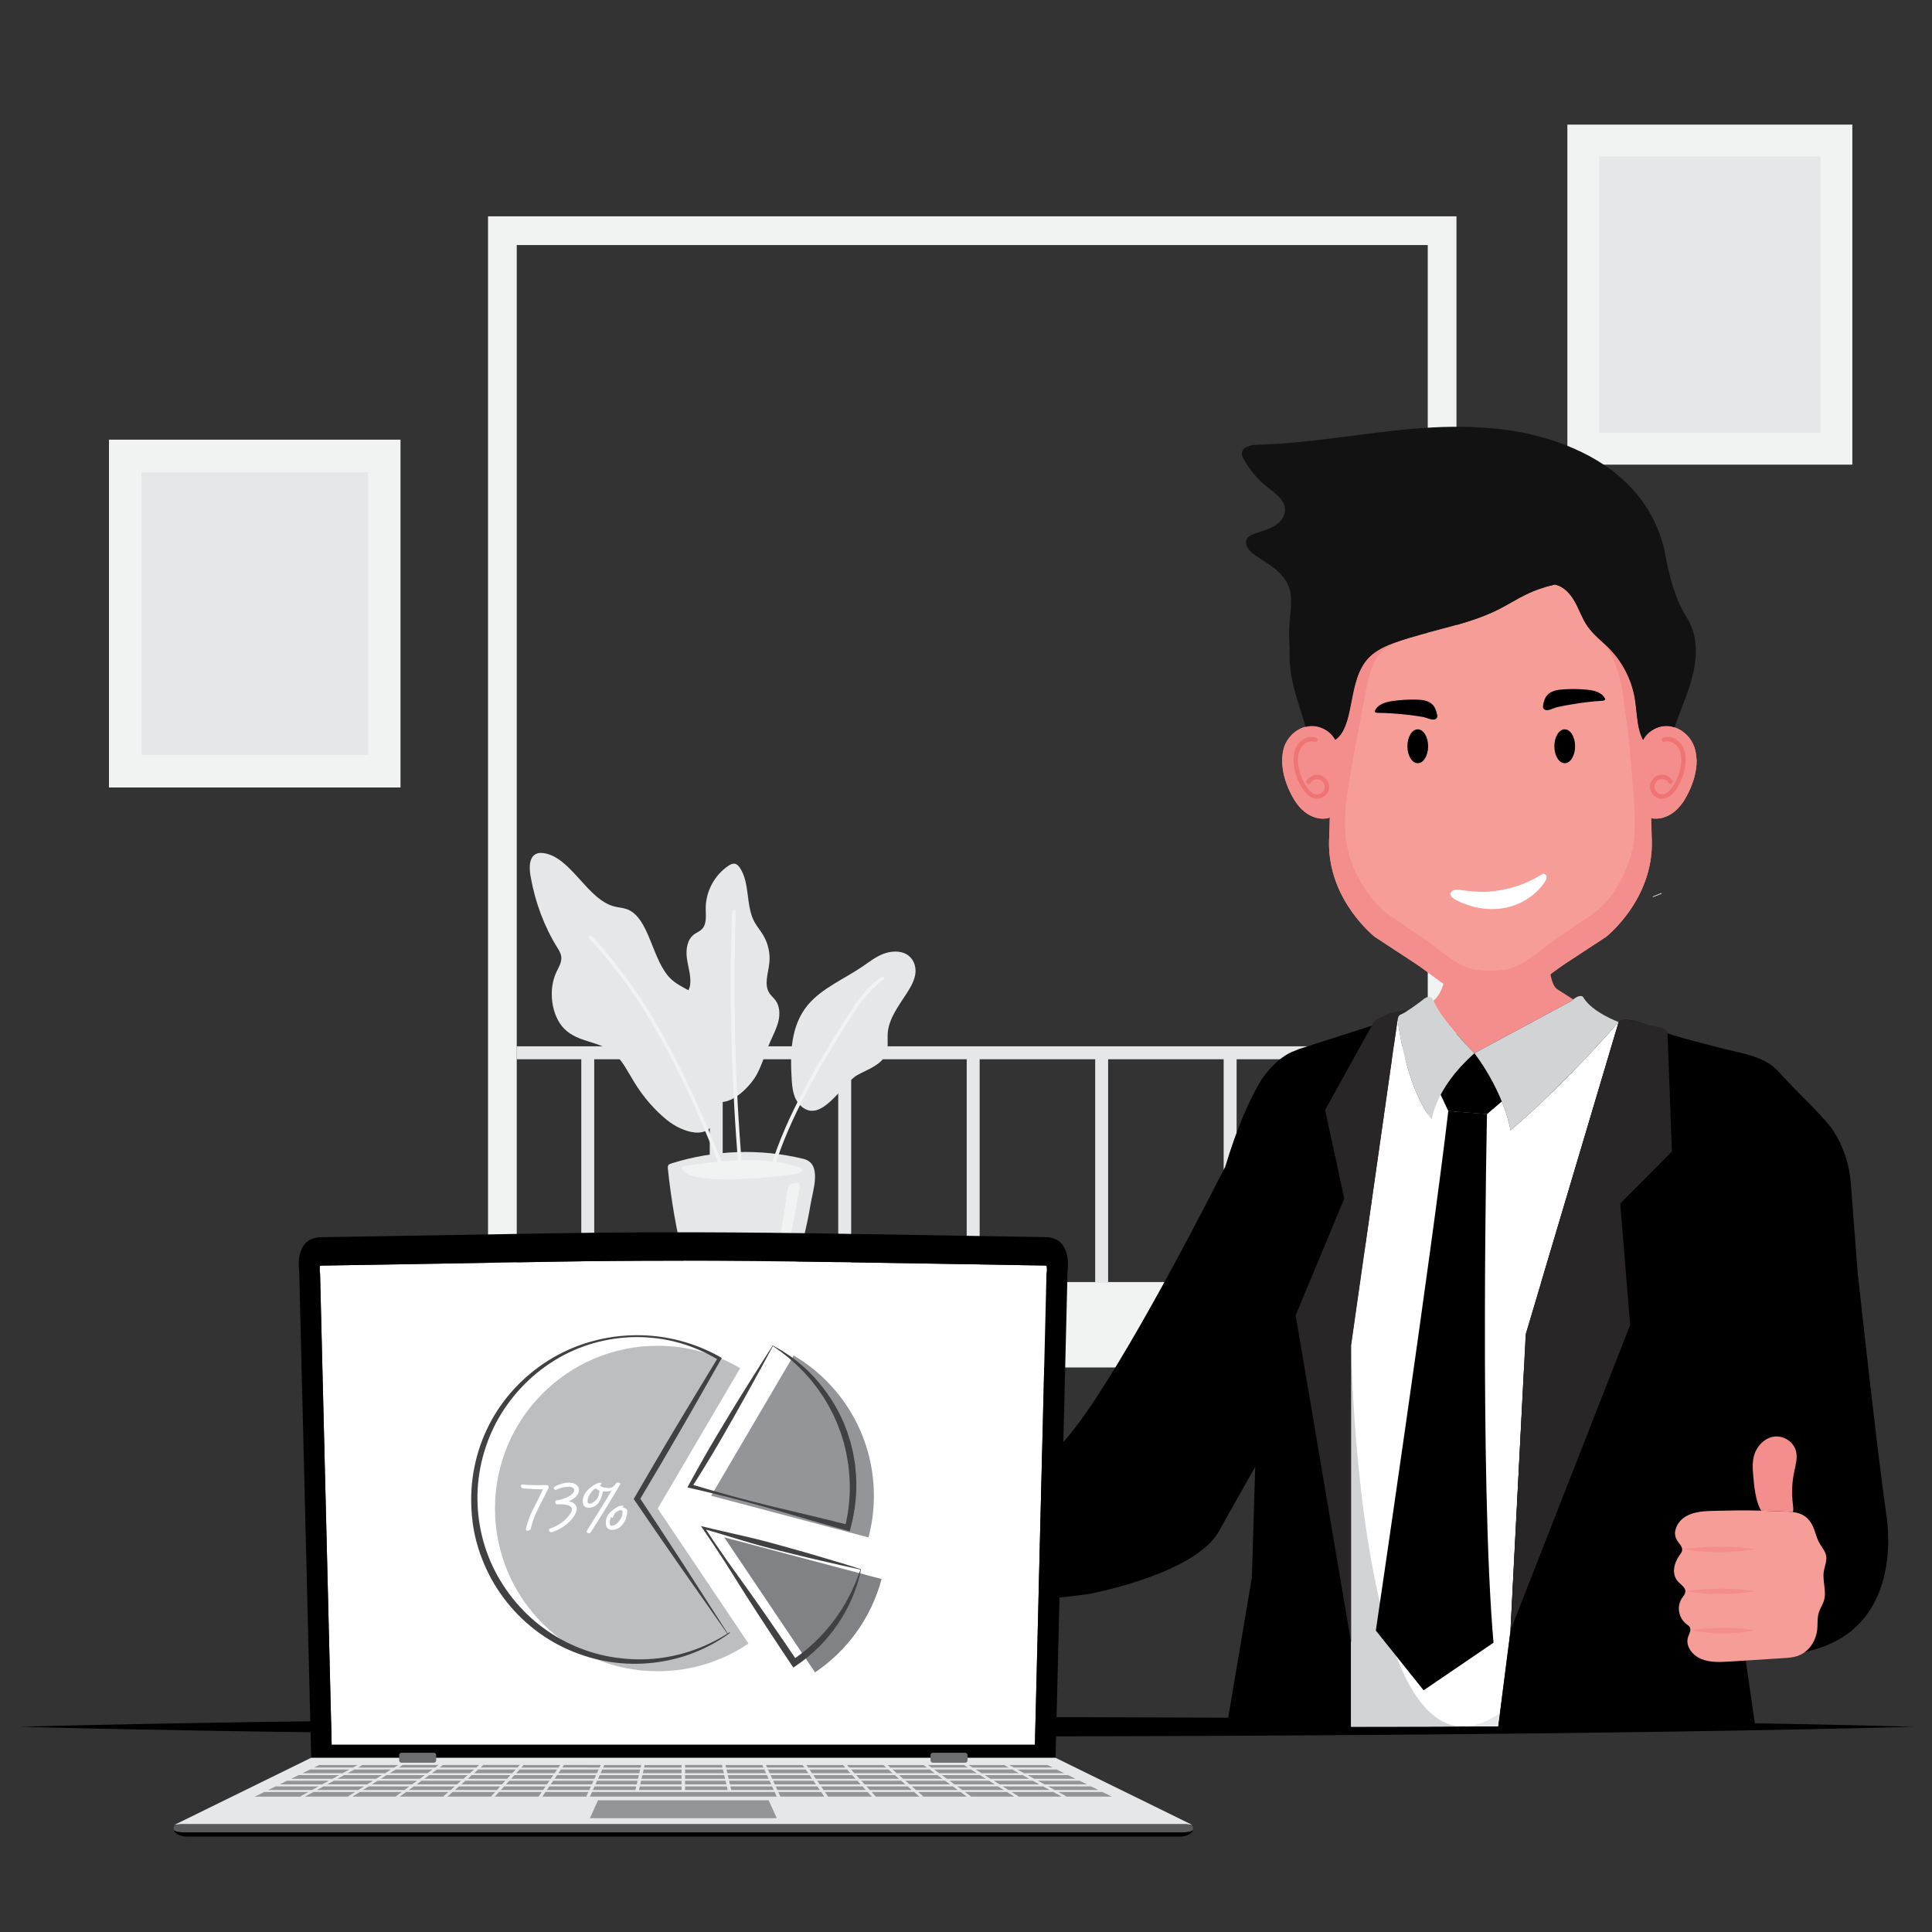 <?xml version="1.0" encoding="utf-8"?>
<!-- Generator: Adobe Illustrator 23.1.0, SVG Export Plug-In . SVG Version: 6.00 Build 0)  -->
<svg version="1.1" id="Layer_1" xmlns="http://www.w3.org/2000/svg" xmlns:xlink="http://www.w3.org/1999/xlink" x="0px" y="0px"
	 viewBox="0 0 3000 3000" style="enable-background:new 0 0 3000 3000;" xml:space="preserve">
<rect x="0" y="0" width="3000" height="3000" fill="#333333" stroke="none"/>
<style type="text/css">
	.st0{clip-path:url(#SVGID_2_);}
	.st1{fill:#E6E7E8;}
	.st2{fill:#F1F2F2;}
	.st3{fill:#FFFFFF;}
	.st4{fill:#F69D98;}
	.st5{fill:#F48E8C;}
	.st6{fill:#D1D3D4;}
	.st7{fill:#121212;}
	.st8{fill:#EF7575;}
	.st9{fill:#282626;}
	.st10{fill:#58595B;}
	.st11{fill:#6D6E71;}
	.st12{fill:#939598;}
	.st13{fill:#808285;}
	.st14{fill:#BCBEC0;}
	.st15{fill:#414042;}
</style>
<g>
	<defs>
		<rect id="SVGID_1_" width="3000" height="3000"/>
	</defs>
	<clipPath id="SVGID_2_">
		<use xlink:href="#SVGID_1_"  style="overflow:visible;"/>
	</clipPath>
	<g class="st0">
		<path class="st1" d="M902.6,1990.7H802.4v1.3H2217v-1.3h-97.2v-345.9h97.2v-20.1h-97.2h-20.1h-179.4h-20.1h-179.4h-20.1h-179.4
			h-20.1h-179.4h-20.1h-179.4h-20.1H922.7h-20.1H802.4v20.1h100.2V1990.7z M1920.2,1644.8h179.4v345.9h-179.4V1644.8z
			 M1720.7,1644.8h179.4v345.9h-179.4V1644.8z M1521.2,1644.8h179.4v345.9h-179.4V1644.8z M1321.7,1644.8h179.4v345.9h-179.4V1644.8
			z M1122.2,1644.8h179.4v345.9h-179.4V1644.8z M922.7,1644.8h179.4v345.9H922.7V1644.8z"/>
		<path class="st2" d="M2261.6,1992V855.1V457.3V335.9H757.8V485v397.6V1992H618.2v131.4h1782.9V1992H2261.6z M2217,1992H802.4
			V879.3V481.9V380.5H2217v76.9v397.9V1992z"/>
		<g>
			<path class="st1" d="M1236.2,1962.4c-2,6.3-4.3,12.7-9,17.3c-3.5,3.4-8,5.5-12.6,7.3c-36.7,14.8-78.3,17.1-116.3,6.2
				c-11.9-3.4-24.3-8.7-30.7-19.3c-3-4.9-4.4-10.6-5.8-16.2c-11.4-46.9-19.7-94.5-24.7-142.5c-0.2-2.1-0.4-4.4,0.9-6.1
				c1-1.4,2.8-2,4.5-2.5c66.1-21,137.9-23.5,205.2-7.1c29.6,7.2,14.3,49.5,10.8,71.4C1253.3,1902,1245.9,1932.6,1236.2,1962.4z"/>
			<path class="st1" d="M1331.7,1669.1c16.1-8.7,36-15.5,43.3-30.7c5.2-10.8,2.6-23.1,3.5-34.7c1.9-22.7,17.4-42.5,30.1-62.3
				c6.1-9.6,11.8-19.7,12.9-30.6c1.1-10.9-3.2-22.8-13.7-28.9c-10.6-6.3-25.1-5.1-36.8-0.5c-11.7,4.6-21.3,12.3-31.4,19.2
				c-28.8,19.6-63.4,33.9-85,59.7c-27.2,32.5-27.8,76.1-25.2,116.3c0.9,14.4,2.7,30.1,14.1,40.6
				C1275.5,1746.8,1308.2,1681.7,1331.7,1669.1z"/>
			<path class="st1" d="M1102.5,1608.3c-0.8-17.1-1.8-35.2-9.7-48.9c-12-20.9-35.1-24-51.2-39.5c-29.4-28.3-32.7-94.6-67.8-108
				c-6.4-2.4-13.1-2.6-19.7-4.3c-42.2-10.6-67.2-76.7-109.9-82.9c-5.8-0.8-12.2-0.2-16.5,4.8c-6.5,7.5-5.6,20.9-3.7,31.9
				c7.1,40.1,21.4,78,41.3,109.9c2.7,4.3,5.6,8.8,6.2,14.3c1,8.7-4,16.4-7.5,23.8c-13.3,27.7-7.7,68,12.1,88
				c22.3,22.4,55.1,18.3,78.3,39c12.4,11.1,20.7,28.1,30.1,43.5c14.4,23.6,32.1,44,51.8,59.8c21.1,16.9,67.2,36,76.3-8.1
				C1118.9,1701.9,1104,1640.1,1102.5,1608.3z"/>
			<path class="st1" d="M1175.2,1668.3c8.6-16,13.4-33.8,20.7-50.5c4.6-10.6,10.1-20.8,12.8-32c2.7-11.2,2.1-23.9-4.9-33
				c-2.7-3.6-6.3-6.5-8.8-10.2c-9.1-13.3-2.1-31.1-0.4-47.2c1.6-14.9-1.7-30.2-9.4-43.1c-4.2-7.1-9.7-13.4-13.7-20.7
				c-13.8-25.5-6.6-59.2-22.3-83.6c-2-3.1-4.7-6.2-8.3-6.8c-3.5-0.6-6.9,1.2-9.8,3.2c-21.8,14.5-35.5,40.4-35.3,66.7
				c0.1,11.1,1.9,23.8-5.9,31.7c-3.5,3.5-8.4,5.3-12.4,8.3c-10.2,7.8-12.5,22.3-11.1,35.1c1.4,12.8,5.8,25.2,5.6,38.1
				c-0.1,5.9-1.3,12.1-5.4,16.2c-2.8,2.7-6.5,4.1-9.6,6.6c-7.7,6.2-9.3,17.4-8.2,27.3c1.5,14.8,7.4,28.8,13.2,42.5
				c8.6,20.4,17.2,40.8,25.7,61.2c4.4,10.4,9.1,21.3,18.1,28.2C1129.5,1724.3,1164.7,1687.9,1175.2,1668.3z"/>
			<path class="st2" d="M1197.1,1827.5c-2.7,0.3-5.5,0.5-8.2,0.8c-36.2,3.1-76.8,6-112.6-1.8c-4.8-1-9.7-3-13.4-6.3
				c-7.1-6.3-4.2-9.2,3.9-10.3c56.8-7.9,116.6-15.1,172.5,1.8c1.7,0.5,3.5,1.1,4.5,2.6c6.3,9.1-15.7,9.2-20.6,10
				C1214.6,1825.5,1205.8,1826.6,1197.1,1827.5z"/>
			<path class="st2" d="M1199.2,1816.3c1.2,0,2.3-0.7,2.7-1.9c24.9-80.4,69.7-155.5,113.5-225.6c13.9-22.3,31.2-50,56.5-67.5
				c1.2-0.9,1.5-2.5,0.6-3.7c-0.9-1.2-2.6-1.5-3.9-0.6c-26.2,18.2-43.8,46.4-58,69.1c-44,70.4-89,145.8-114.1,226.8
				c-0.4,1.4,0.4,2.9,1.9,3.3C1198.7,1816.2,1198.9,1816.3,1199.2,1816.3z"/>
			<path class="st2" d="M1149.6,1816.4c0.1,0,0.1,0,0.2,0c1.5-0.1,2.7-1.4,2.6-2.8c-11.1-131.8-14.5-265.7-9.9-397.9
				c0-1.4-1.2-2.6-2.7-2.7c-1.6,0-2.8,1.1-2.9,2.5c-4.5,132.4-1.2,266.4,9.9,398.4C1146.9,1815.3,1148.1,1816.4,1149.6,1816.4z"/>
			<path class="st2" d="M1121.6,1816.4c0.3,0,0.7-0.1,1-0.2c1.4-0.5,2.2-2.1,1.6-3.4c-50.3-124.6-107.5-255-205.3-359.1
				c-1-1.1-2.8-1.2-3.9-0.2c-1.1,1-1.2,2.7-0.2,3.8c97.2,103.5,154.2,233.3,204.3,357.5C1119.4,1815.7,1120.5,1816.4,1121.6,1816.4z
				"/>
			<path class="st2" d="M1197.1,1979.5c10.3-40.8,19.5-82,24.4-123.8c0.6-4.8,1.1-9.7,3.4-13.9c0.9-1.6,2-3.4,3.8-4
				c1.7-0.5,3.6-0.2,5.3-0.5c2.6-0.4,5.8-1.9,7,1.2c0.9,2.4,0.8,5.1,0.5,7.6c-0.6,5-2.3,9.7-3.1,14.7c-1.9,11.6-3.8,23.2-6,34.7
				c-4.3,22.8-9.2,45.5-15.2,67.9c-1.3,4.8-2.7,9.6-5.6,13.6c-2.9,4-7.7,7-12.6,6.5c-0.6-0.1-1.1-0.2-1.6-0.5
				C1196.6,1982.3,1196.8,1980.8,1197.1,1979.5z"/>
		</g>
	</g>
	<g class="st0">
		<rect x="2433.8" y="193.5" class="st2" width="442.5" height="528"/>
		
			<rect x="2440.3" y="285.6" transform="matrix(-1.836970e-16 1 -1 -1.836970e-16 3112.501 -2197.481)" class="st1" width="429.3" height="343.8"/>
	</g>
	<path class="st0" d="M31.3,2681.3c30.6-0.9,61.3-1.5,91.9-2.3l91.9-1.9c61.3-1.2,122.5-2.2,183.8-3.2
		c122.5-1.9,245.1-3.3,367.6-4.4c245.1-2.2,490.1-3.2,735.2-3.2c245.1,0,490.1,1,735.2,3.2c122.5,1.1,245.1,2.5,367.6,4.4
		c61.3,1,122.5,2,183.8,3.2l91.9,1.9l46,1.1l23,0.6l23,0.6l-23,0.6l-23,0.6l-46,1.1l-91.9,1.9c-61.3,1.2-122.5,2.2-183.8,3.2
		c-122.5,1.9-245.1,3.3-367.6,4.4c-245.1,2.2-490.1,3.2-735.2,3.2c-245.1,0-490.1-1-735.2-3.2c-122.5-1.1-245.1-2.6-367.6-4.4
		c-61.3-1-122.5-2-183.8-3.2l-91.9-1.9C92.6,2682.8,62,2682.2,31.3,2681.3z"/>
	<g class="st0">
		<path d="M2158.9,1583.5l-142,45.5l-5.1,2.2c-30.5,10-53,45.3-53,45.3c-17.3,28.5-37,71.2-56.2,135.1
			c-75.8,148.7-194.3,370.4-259,435.8c0,0-392.9,109.3-551.7,140.4c-1.9,21.8-5.7,89.3,15.4,146.4c103.5-9.6,477.1-44.7,583.2-59
			c0,0,157.4-29,199.7-93.1l58.9-104.5l-5.2,172.1l-39.1,231.2c64.3,0.2,128.7,0.3,193,0.3v-592.2l72.1-505.6
			c0.4-2.6,0.1-4.6-0.7-6.2L2158.9,1583.5z"/>
		<path class="st3" d="M2345.4,1755.3C2345.4,1755.3,2345.4,1755.3,2345.4,1755.3c0-0.1,0-0.1,0-0.2c0,0,0,0,0-0.1
			c0-0.1,0-0.3-0.1-0.6c0,0,0,0,0,0c-0.6-3.8-3.7-20.4-13.3-44.2l-22.9,19.6l-60.1-4.6l-11.8-25.3c-12.2,22.9-13.9,38.2-13.9,38.2
			c-35.8-43-49.9-131.5-53.2-155c0,0.1,0,0.2,0,0.3l-72.1,505.6v592.2c40.5,0,81-0.1,121.5-0.2c35.6-0.1,71.3-0.2,106.9-0.4
			l19.1-148.8l23.7-460.1l144.3-484.8C2417.3,1696.7,2345.4,1755.3,2345.4,1755.3z"/>
		<g>
			<path class="st4" d="M1046.4,2409.7l-8,0.9l-5.1,0.8c-12.2-5.2-21.9-15.9-21.9-15.9c-2.8-2.6-5.5-5.4-7.8-8.4
				c-7.6-10-12.8-22-21.4-31.1c-6.2-6.5-13.1-12.2-20-17.8c0,0-5.3-3.3-12.7-8.8c0,0-23.1-13.6-57.7-49.7l-3.5-3.1
				c-12.6-11.7-45.3-37.5-62.1-19.3c-5.6,6-5.9,15.6-2.7,22.8c3.1,7.2,8.9,12.6,14.6,17.8c11.7,10.7,23.4,21.5,35.2,32.2
				c4,3.7,8.1,7.5,9.8,12.9c1.7,5.3-0.2,12.4-5.4,14.8c-2.1,1-4.4,1-6.6,1.1c-24.6,0.4-49-1.4-73-5.2c-4.9-0.8-10-1.1-14.9-1.6
				c-17.5-1.8-35-3.4-52.6-4.7c-19.8-1.4-38.3-1-58.1,0.8c-6.6,0.6-14.4,1.8-18.1,8.1c-6.3,10.5-2.9,23.1,9.6,25.5
				c20.4,4,41.4,2.9,62,5.1c8.9,1,17.8,1.9,26.7,2.9c11.5,1.2,23,2.5,34.5,3.7c2.8,0.7,5.5,1.7,7.7,3.5c2.2,1.7,3.7,4.5,4.2,7.3
				c-2.7,11.2-14,7.7-14,7.7c-39.9-3.8-101.4-0.1-120.8,1.3c-12.9,0.9-29.3,1.5-38.9,11.6c-3.6,3.8-7.4,10.7-6.3,16.3
				c2.6,13.8,18.8,16.4,18.8,16.4c5,1.8,10.7,0.5,15.8-0.1c5.7-0.6,11.4-1.2,17.1-1.8c36-3.4,72.3-4.4,108.4-1c0.3,0,0.5,0,0.8,0.1
				c1.3,0.3,2.7,0.6,4,0.9c3.9,1,11.4,5.3,8.9,10.7c-1.4,3.1-5.6,3.2-8.3,4.1c-3.7,1.3-7.4,2.2-11.2,3c-7.4,1.5-14.8,2.3-22.3,3.2
				c-18.5,2.2-37,5.1-55.2,9.6c-12.1,3-25.1,6-36.7,10.9c-5.8,2.4-11.8,6.4-14.8,12.3c-2.6,5.1-1.9,10.7-0.3,15.8
				c6.2,14.4,38.7,4.1,38.7,4.1c10.2-3.6,20.7-6.5,31.2-8.7c12.3-2.7,24.8-4.6,37.3-6.3c6.3-0.9,12.5-1.7,18.8-2.5
				c3.1-0.4,6.3-0.8,9.4-1.2c5.1-0.7,10.5-1.5,15.7-0.9c10.5,1.1,2.6,11.1-3.2,13.6c-26.8,11.4-54.3,20.9-82.2,28.5
				c-9.1,2.5-19.8,6.1-22.9,15.3c-3.1,9.2,4.1,18.6,12.9,21.1c8.8,2.4,18.4-0.2,27.4-2.9c42.4-12.6,85-27.2,128.4-28.5
				c16.7,5,34.4,7.2,52.1,7.5c24.9,0.4,49.8-8.2,72.7-19.6c17.4-8.7,33.5-18.6,48.5-31.3c7.5-6.4,14-9,21.5-10.1
				C1043,2469.9,1044.9,2428.5,1046.4,2409.7z"/>
			<path class="st5" d="M879.4,2332.7c3.2,3.9,6,8.4,6.6,13.4s-1.3,10.6-5.8,13.1c-2,1.1-4.3,1.5-6.6,1.8c-3.7,0.4-7.4,0.4-11,0
				c-1.1-0.1-2.2-0.2-3.1,0.4c-1.4,1-1.1,3.1-0.2,4.5c2.4,3.8,7.5,4.7,12,5.2c8.8,1,17.6,1.9,26.4,2.9c5.4,0.6,11.1,1.2,16.2-0.7
				c1.3-0.5,2.6-1.2,3.5-2.2c2.5-2.8,1.7-7.2,0.3-10.7c-3.4-8.3-9.6-15.2-16.2-21.3c-8.2-7.6-17.1-14.2-26.7-19.9
				c-1.8-1-3.6-2.1-5.6-2.4c-1.4-0.2-3.3,0.3-3.6,1.7c-0.2,1.2,0.9,2.3,2,2.9C872.1,2324.1,876.1,2328.8,879.4,2332.7z"/>
			<path class="st5" d="M1028.7,2513.4c7.5-6.4,14-9,21.5-10.1c-7.2-33.4-5.2-74.7-3.8-93.6l-8,0.9l-5.1,0.8
				c-12.2-5.2-21.9-15.9-21.9-15.9c-2.8-2.6-5.5-5.4-7.8-8.4c-7.6-10-12.8-22-21.4-31.1c-6.2-6.5-13.1-12.2-20-17.8
				c0,0-1.9-1.2-4.9-3.2c-0.6,9.4,6.9,21.3,12.1,27.2c6.3,7.1,12.7,14.3,17,22.8c6.5,12.8,8.1,28.5,18.4,38.6
				c3.4,3.4,7.7,5.9,10.8,9.6c5.9,7,6.8,16.7,7.4,25.8c0.8,11.5,1.6,23.6-3.2,34.1c-2.5,5.6-6.5,10.3-10.4,15
				c-7.5,9-15.1,18.1-25.1,24.1c-6.4,3.9-14.5,7.5-15.8,14.9c-0.2,1-0.1,2,0,3c3.9-1.7,7.8-3.5,11.6-5.4
				C997.6,2536,1013.7,2526.1,1028.7,2513.4z"/>
		</g>
		<path class="st1" d="M2326.3,2680.7l2.6-20.5c-20,13.7-38.3,20.2-55,20.7C2291.4,2680.9,2308.9,2680.8,2326.3,2680.7z"/>
		<path class="st6" d="M2219.4,2681.1c16.9,0,33.7-0.1,50.6-0.2c-163.7-4.3-172-592.3-172-592.3l-0.1,0.4v592.2
			C2138.4,2681.3,2178.9,2681.2,2219.4,2681.1z"/>
		<g>
			<path class="st4" d="M2631.2,1160.8c-4.7-14.5-16.6-26.6-30.9-31.3l0,0c-0.4-0.1-0.8-0.2-1.3-0.4c-0.6-0.2-1.2-0.3-1.8-0.5
				c-0.4-0.1-0.9-0.2-1.3-0.3c-0.7-0.1-1.3-0.3-2-0.4c-0.4-0.1-0.7-0.1-1.1-0.2c-1-0.1-2.1-0.3-3.1-0.3c-10.1-0.6-20.3,3.1-28.2,9.4
				c-4.2,3.4-7.8,7.6-10.2,12.4c-2.7-5.4-4.8-11.2-6.2-17c-3.9-15.9-4-32.5-6.8-48.7c-5.1-28.5-18.9-55.5-39.2-76.2
				c-11.4-11.6-24.8-21.4-34-34.8c-8.1-11.7-12.6-25.4-19.5-37.8c-6.9-12.4-17.3-24.2-31.2-27c-15.8,3.5-31.2,8.8-45.7,15.9
				c-13.9,6.8-26.9,15.1-40.6,22.1c-50.2,25.6-107.6,32.7-160.6,51.6c-15.3,5.4-30.6,12.1-41.9,23.8c-17.7,18.2-22.3,45-27.3,69.8
				c-3.4,17.1-7.7,43.2-21.6,55.4c-1.1,1-2.3,1.8-3.4,2.5c-1.8-3.3-4-6.4-6.7-9c-5.1-5.1-11.6-9-18.6-10.9c-0.2,0-0.3-0.1-0.5-0.1
				c-4-1.1-8.3-1.6-12.4-1.4c-1.3,0.1-2.6,0.2-3.9,0.4c-0.1,0-0.1,0-0.2,0c-1.3,0.2-2.5,0.5-3.7,0.8l0,0c-15.5,4-28.6,16.7-33.5,32
				c-2.1,6.6-2.9,13.5-2.9,20.4c0,17.3,5.1,34.4,12.7,49.9c5.5,11.2,12.4,22,22.2,29.8s22.6,12.3,34.9,10.1c1.5-0.3,2.9-0.7,4.3-1.1
				c-0.6,21.3-1.2,35.1-1.2,35.1c-3,92.1,70.9,150,70.9,150c20.9,13.7,41.8,27.5,62.8,41.2c25.6,16.8,58.7,47.5,89,52.9
				c9.1,1.6,18.6,2.4,27.8,2.1c9.2,0.2,18.7-0.5,27.8-2.1c30.3-5.4,63.4-36.1,89-52.9c20.9-13.7,41.8-27.5,62.8-41.2
				c0,0,73.8-57.9,70.9-150c0,0-0.5-13.4-1.1-34.2c0.3,0.1,0.7,0.2,1,0.2c12.3,2.2,25.1-2.3,34.9-10.1s16.7-18.6,22.2-29.8
				c7.6-15.6,12.7-32.6,12.7-49.9C2634.2,1174.3,2633.4,1167.4,2631.2,1160.8z"/>
			<path class="st5" d="M2634,1176.2c-0.3-5.2-1.2-10.4-2.8-15.4c-4.7-14.5-16.6-26.6-30.9-31.3c-0.3-0.1-0.7-0.2-1-0.3
				c-0.1,0-0.2-0.1-0.3-0.1c-0.6-0.2-1.2-0.3-1.8-0.5c-0.4-0.1-0.9-0.2-1.3-0.3c-0.7-0.1-1.3-0.3-2-0.4c-0.4-0.1-0.7-0.1-1.1-0.2
				c-1-0.1-2.1-0.3-3.1-0.3c-1.3-0.1-2.5-0.1-3.8,0c-8.8,0.4-17.5,3.9-24.4,9.5c-0.5,0.4-1,0.9-1.5,1.4c-3.5,3.2-6.6,6.9-8.7,11.1v0
				l0,0c-1.4-2.7-2.5-5.5-3.6-8.4c-1-2.9-1.9-5.8-2.6-8.7c-1-4-1.7-8-2.3-12.1c-0.6-4.2-1.1-8.5-1.6-12.8c-0.4-3.7-0.8-7.4-1.2-11.1
				c-0.5-4.3-1-8.5-1.8-12.8c-0.3-1.8-0.7-3.6-1-5.3c-0.8-3.5-1.7-7.1-2.7-10.5c-0.5-1.7-1.1-3.5-1.6-5.2
				c-1.7-5.1-3.8-10.2-6.1-15.1c-1.5-3.3-3.2-6.5-5-9.7c-6.2-11.1-13.8-21.3-22.7-30.4c-2.1-2.1-4.2-4.2-6.4-6.2c0,0,0,0,0,0
				c7.1,10.3,25.7,42.4,30,98.7c7,43.2,10.3,87.4,13.4,131c1.1,15.8,2.4,31.5,2.5,47c0.1,18.3-1.6,36.5-7.4,54.6
				c-9.4,29.5-29.3,67-56,85.2c-18.8,12.8-37.6,25.6-56.4,38.4c-23,15.7-52.8,44.2-80,49.3c-8.2,1.5-16.7,2.2-25,2
				c-8.3,0.2-16.8-0.5-25-2c-27.2-5.1-57-33.7-80-49.3c-18.8-12.8-37.6-25.6-56.4-38.4c-0.9-0.7-1.7-1.4-2.5-2.2
				c-31.8-28.5-54.5-69.6-59.9-111.9c-4.8-37.5,2.4-75.4,8.8-112.2c6.5-37.7,13.9-75.2,21.1-112.8c4.4-23.2,8.6-48.1,24.5-65.1
				c6.5-7,14.6-12.1,23.2-16.2c0,0-0.1,0-0.1,0c0,0-0.1,0-0.1,0c-3.8,1.4-7.6,2.8-11.4,4.4c-5.6,2.4-11.2,5-16.3,8.2
				c-5.2,3.2-10,6.8-14.2,11.2c-4.4,4.6-8,9.6-11,15.1c-3.7,6.8-6.5,14.2-8.8,21.9c-3.2,10.7-5.3,22-7.4,32.9
				c-1.1,5.3-2.2,11.6-3.7,18c-0.3,1.3-0.6,2.6-0.9,3.9c-1.1,4.4-2.4,8.7-4,12.9c-0.8,2-1.6,4-2.4,5.8c-0.5,1.2-1.1,2.3-1.7,3.4
				c-0.9,1.6-1.8,3-2.8,4.4c-1.1,1.6-2.3,3.1-3.5,4.5c-0.8,0.9-1.6,1.7-2.5,2.4c-0.7,0.6-1.4,1.1-2.1,1.6c-0.4,0.3-0.8,0.6-1.3,0.8
				c-0.4-0.8-1-1.6-1.5-2.4c-1.5-2.4-3.2-4.6-5.2-6.7c-2.5-2.6-5.4-4.8-8.6-6.6c-1.6-0.9-3.2-1.7-4.9-2.5c-1.7-0.7-3.4-1.3-5.1-1.8
				c0,0-0.1,0-0.1,0c-0.1,0-0.2,0-0.3-0.1c-4-1.1-8.3-1.6-12.4-1.4c-1.3,0.1-2.6,0.2-3.9,0.4c0,0,0,0-0.1,0c0,0-0.1,0-0.1,0
				c-1.3,0.2-2.5,0.5-3.7,0.8c-6.6,1.7-12.7,5-18,9.4c-0.9,0.8-1.8,1.6-2.7,2.4c-3.4,3.3-6.4,7-8.7,11.1c-0.7,1.2-1.3,2.3-1.9,3.5
				c-0.9,1.8-1.6,3.7-2.2,5.6c-0.3,1-0.6,2.1-0.8,3.1c-1,4-1.7,8.1-1.9,12.3c-0.1,1.7-0.2,3.3-0.2,5c0,12.4,2.6,24.7,6.9,36.4
				c0.9,2.6,1.9,5.1,3,7.6c0.9,2,1.8,4,2.7,5.9c1.4,2.8,2.8,5.6,4.4,8.3c0.8,1.4,1.6,2.7,2.4,4c4.2,6.6,9.2,12.6,15.3,17.5
				c3.7,2.9,7.7,5.4,12.1,7.2c1.8,0.8,3.7,1.4,5.5,1.9c5.6,1.6,11.5,2.1,17.2,1c1.1-0.2,2.1-0.5,3.2-0.8c0.4-0.1,0.8-0.2,1.1-0.3
				l0,0l0,0c-0.1,2.7-0.2,5.2-0.2,7.6c-0.2,6-0.4,11.3-0.5,15.5c-0.1,2.5-0.2,4.7-0.2,6.5c-0.1,3.5-0.2,5.5-0.2,5.5
				c-0.5,14.4,1,28,3.7,40.6c1.1,5.1,2.4,10,3.8,14.7c2.9,9.5,6.5,18.4,10.5,26.6c2,4.1,4.1,8.1,6.3,11.8c5.4,9.4,11.2,17.8,16.8,25
				c1.1,1.4,2.2,2.8,3.3,4.2c14.3,17.5,26.5,27.1,26.5,27.1c20.9,13.7,41.8,27.5,62.8,41.2c0.2,0.1,0.4,0.3,0.6,0.4
				c1.4,0.9,2.8,1.9,4.3,2.9c0.9,0.6,1.8,1.3,2.7,1.9c0.8,0.5,1.5,1.1,2.3,1.6c1.4,1,2.7,2,4.1,3c0.4,0.3,0.7,0.5,1.1,0.8
				c5.3,3.9,10.8,8.1,16.5,12.2c0,0,0,0,0,0c1.9,1.3,3.7,2.7,5.6,4c0.3,0.2,0.6,0.4,0.9,0.6c1.6,1.1,3.2,2.2,4.8,3.3
				c15.2,10.4,31,19.4,46.1,22.1c9.1,1.6,18.6,2.4,27.8,2.1c9.2,0.2,18.7-0.5,27.8-2.1c14.9-2.7,30.4-11.4,45.4-21.6
				c1.5-1,2.9-2,4.4-3c0.5-0.3,0.9-0.6,1.4-1c1.6-1.2,3.3-2.3,4.9-3.5c0.3-0.2,0.5-0.4,0.8-0.5c5.8-4.2,11.5-8.5,17-12.5
				c0.4-0.3,0.9-0.6,1.3-1c1.3-0.9,2.6-1.9,3.9-2.8c0.9-0.6,1.7-1.2,2.6-1.9c0.8-0.6,1.7-1.2,2.5-1.8c1.5-1.1,3-2.1,4.5-3
				c0.1-0.1,0.3-0.2,0.5-0.3c20.9-13.7,41.8-27.5,62.8-41.2c0,0,73.8-57.9,70.9-150c0,0-0.1-1.3-0.1-3.7c0-0.5,0-1-0.1-1.6
				c0-1.1-0.1-2.4-0.1-3.9c-0.2-6-0.5-14.5-0.8-25l0,0v0c0.3,0.1,0.7,0.2,1,0.2c5.8,1.1,11.8,0.6,17.5-1.1c1.8-0.5,3.6-1.1,5.3-1.8
				c4.3-1.8,8.4-4.3,12.1-7.2c1.2-1,2.4-2,3.5-3.1c6.4-6,11.5-13.3,15.7-21.1c0.5-1,1-1.9,1.5-2.9c0.5-0.9,1-1.8,1.4-2.8
				c3.8-7.8,7-15.9,9.2-24.3c2.2-8.4,3.5-17,3.5-25.6C2634.2,1179.5,2634.1,1177.8,2634,1176.2z"/>
			<path class="st7" d="M2626.7,973.9c-2.8-7.1-6.4-13.8-10.6-20.2l0,0c-22-35.4-31.5-99.6-31.5-99.6
				c-43-180.7-272.2-189.3-272.2-189.3l0,0c-38.3-3.4-77.3-2.4-115.6,0.8c-81.7,6.8-162.7,22.9-244.7,25
				c-10.1,0.3-23.6,3.4-23.8,13.5c0,3.2,1.4,6.2,3,9c9.2,16.7,21.8,31.5,36.7,43.3c12.3,9.7,27.7,20.2,27.4,35.8
				c-0.2,10.8-8.4,20-17.8,25.3c-9.4,5.3-20.2,7.6-30.3,11.4c-4.2,1.6-8.6,3.6-11,7.5c-5.6,9.3,4.1,20.1,13.1,26.1
				c19.9,13.3,42.9,25.7,51.6,48c6.5,16.9,3.1,35.8,1.6,53.9c-1.2,13.8-1.2,27.6,0,41.4c-0.7,13.4,0.1,26.9,2.1,40.1
				c3.8,25.1,12.3,48.6,19.7,72.7c1,3.3,1.9,6.7,2.8,10.1c2.6-0.7,5.2-1.1,7.9-1.3c11.6-0.7,23.3,4.2,31.5,12.4
				c2.7,2.7,4.9,5.7,6.7,9c1.1-0.7,2.2-1.5,3.4-2.5c13.9-12.2,18.2-38.3,21.6-55.4c4.9-24.9,9.6-51.6,27.3-69.8
				c11.3-11.6,26.6-18.3,41.9-23.8c53.1-18.9,110.4-26.1,160.6-51.6c13.7-7,26.8-15.3,40.6-22.1c14.5-7.1,29.9-12.4,45.7-15.9
				c13.9,2.8,24.3,14.6,31.2,27c6.9,12.4,11.4,26.2,19.5,37.8c9.3,13.3,22.7,23.2,34,34.8c20.3,20.7,34.1,47.6,39.2,76.2
				c2.9,16.1,3,32.7,6.8,48.7c1.4,5.8,3.4,11.6,6.2,17c2.5-4.8,6-9,10.2-12.4c7.8-6.4,18-10,28.2-9.4c3.6,0.2,7.2,0.9,10.6,2
				c7.4-22.1,16.9-43.6,23.9-65.9C2633.4,1034.5,2637.8,1002.3,2626.7,973.9z"/>
			<ellipse cx="2201.5" cy="1158.8" rx="16.1" ry="26.3"/>
			<path d="M2139,1106.9c-1.6,0-3.8-0.4-4.1-2c-0.1-0.7,0.2-1.4,0.5-2c4.7-9.6,16.6-12.9,27.3-14.4c12-1.7,24.1-2.4,36.2-2.2
				c9.4,0.2,19.7,1.4,26,8.3c3.7,4,5.4,9.4,6.6,14.7c0.3,1.5,0.6,3.1,0.1,4.5c-0.8,2.2-3.2,3.5-5.5,3.6c-5.1,0.3-11.3-3.2-16.4-4.1
				c-7.8-1.3-15.6-2.4-23.4-3.3C2170.5,1108.2,2154.8,1107.1,2139,1106.9z"/>
			<ellipse cx="2429.7" cy="1158.8" rx="16.1" ry="26.3"/>
			<path d="M2488.4,1088.1c1.6-0.1,3.7-0.6,4-2.2c0.1-0.7-0.2-1.3-0.5-1.9c-5.2-9.4-17.2-12.1-27.9-13.1
				c-12.1-1.1-24.2-1.3-36.3-0.5c-9.3,0.6-19.6,2.3-25.6,9.5c-3.5,4.2-5,9.6-5.9,15c-0.2,1.5-0.4,3.1,0.1,4.5
				c0.9,2.2,3.4,3.3,5.7,3.4c5.1,0.1,11.1-3.7,16.2-4.8c7.7-1.7,15.5-3.1,23.2-4.4C2457,1090.9,2472.7,1089.1,2488.4,1088.1z"/>
			<path class="st3" d="M2566.9,1392.9c-0.2,0-0.4-0.1-0.5-0.3c-0.1-0.3,0-0.5,0.3-0.6l12.8-5.1c0.3-0.1,0.5,0,0.6,0.3
				c0.1,0.3,0,0.5-0.3,0.6l-12.8,5.1C2567.1,1392.9,2567,1392.9,2566.9,1392.9z"/>
			<path class="st3" d="M2393.4,1358.2c1-0.6,2.1-1.3,3.3-1.4c2.7-0.2,4.8,2.5,4.9,5.2c0.1,2.7-1.3,5.1-2.8,7.4
				c-14.2,21.6-38,36.1-63.5,40.6c-25.4,4.5-52.2-0.7-75-12.8c-15.1-8-7.3-17.5,6.6-15.4c14.6,2.2,28.9,3.7,43.7,2.8
				C2339.8,1382.7,2368.6,1373.8,2393.4,1358.2z"/>
			<path class="st8" d="M2044.9,1240.4c-0.8,0-1.6-0.1-2.4-0.2c-6.9-1-13.2-5.6-19-14.2c-7.6-11.1-12.5-24-14.3-37.3
				c-1.7-12.5,0-23,4.9-31.1c5-8.1,13.9-13.3,22.7-13.3c2.3,0,4.6,0.4,6.7,1.1c1.8,0.6,2.8,2.6,2.2,4.4c-0.5,1.4-1.8,2.4-3.3,2.4
				c-0.4,0-0.8-0.1-1.1-0.2c-1.4-0.5-2.9-0.7-4.5-0.7c-6.3,0-13.2,4.1-16.8,10.1c-4.1,6.7-5.4,15.6-4,26.5
				c1.7,12.3,6.2,24.2,13.2,34.4c4.7,6.9,9.4,10.6,14.3,11.2c0.5,0.1,0.9,0.1,1.4,0.1c5.2,0,10.3-3.8,11.7-8.7
				c1.5-5.4-1.6-11.9-6.8-14.1c-1.3-0.6-2.7-0.8-4.3-0.8c-4.3,0-8.6,2.3-10.6,5.8c-0.6,1.1-1.8,1.7-3,1.7c-0.6,0-1.2-0.2-1.7-0.5
				c-0.8-0.5-1.4-1.2-1.6-2.1s-0.1-1.8,0.4-2.6c3.3-5.6,9.8-9.2,16.5-9.2c2.4,0,4.8,0.5,7,1.4c8.4,3.5,13.2,13.5,10.8,22.3
				C2061,1234.5,2053.1,1240.4,2044.9,1240.4z"/>
			<path class="st8" d="M2581,1240.4c-8.3,0-16.1-5.9-18.3-13.8c-2.4-8.8,2.4-18.8,10.8-22.3c2.2-0.9,4.5-1.4,7-1.4
				c6.8,0,13.3,3.6,16.5,9.2c0.5,0.8,0.6,1.7,0.4,2.6c-0.2,0.9-0.8,1.6-1.6,2.1c-0.5,0.3-1.1,0.5-1.7,0.5c-1.2,0-2.4-0.7-3-1.7
				c-2-3.5-6.3-5.8-10.6-5.8c-1.5,0-2.9,0.3-4.3,0.8c-5.2,2.2-8.3,8.6-6.8,14.1c1.3,4.9,6.5,8.7,11.7,8.7c0.5,0,1,0,1.4-0.1
				c4.9-0.7,9.6-4.4,14.3-11.2c7-10.2,11.5-22.1,13.2-34.4c1.5-10.9,0.1-19.8-4-26.5c-3.6-5.9-10.6-10.1-16.8-10.1
				c-1.5,0-3,0.2-4.4,0.7c-0.4,0.1-0.7,0.2-1.1,0.2c-1.5,0-2.8-0.9-3.3-2.3c-0.6-1.8,0.4-3.8,2.2-4.4c2.1-0.7,4.3-1.1,6.7-1.1
				c8.8,0,17.7,5.2,22.7,13.3c5,8.1,6.6,18.5,4.9,31.1c-1.8,13.3-6.8,26.2-14.3,37.3c-5.8,8.6-12.1,13.2-19,14.2
				C2582.6,1240.4,2581.8,1240.4,2581,1240.4z"/>
		</g>
		<path d="M2725.2,2678.2l-18.4-127.6c24.5,15.2,62.6,18.5,62.6,18.5c17.6,0,33-2.7,46.6-7.4c145.1-39.3,113-210,113-210
			c-13.6-96-35.5-293.9-44.4-375.4l-10.4-135.3c-2.5-42.2-18.3-72.6-31.4-90.9c-5.8-7.1-12-14-18.3-20.8c0,0,0,0,0,0l0,0
			c-20.9-22.4-43.5-43.4-62.4-64.9c-22.5-25.7-62.2-29.3-93.7-37.9c-36.6-9.9-76.3-18.1-110.6-34.7c0,0-34.2-14.9-44.2-4.8
			l-144.3,484.8l-23.7,460.1l-19.1,148.8C2459.3,2680.2,2592.2,2679.2,2725.2,2678.2z"/>
		<path class="st9" d="M2345.4,2531.9l23.7-460.1l144.3-484.8c7-7,25.6-2,36.3,1.8l0,0c13.2,3.8,28.8,6.9,28.8,6.9
			c9.3,1.8,10.8,8,10.8,8l6.8,184.4l-80.2,80.8l15.4,188.5L2345.4,2531.9z"/>
		<path d="M2319.1,2550.8c-22.1-253.9-10.1-821-10.1-821l-60.1-4.6c-25,214.7-112.5,806.7-112.5,806.7l74.2,92.8L2319.1,2550.8z"/>
		<g>
			<path class="st4" d="M2695.5,2345.4c-10.6,0.2-21.1,0.4-31.7,0.6c-15.6,0.3-32.1,0.8-45.5,8.3c-13.4,7.5-22.1,24.5-14.4,37.2
				c3.2,5.3,9.2,10.1,8.1,16.2c-0.5,2.7-2.4,5-4,7.3c-8.7,11.9-12.7,29.2-2.8,40.3c4.6,5.3,12.4,9.7,11.8,16.5
				c-0.3,3.7-3.1,6.7-5.3,9.8c-8.5,12.6-5.3,30.9,7,40.3c1.9,1.4,4,2.7,5.1,4.7c2.8,4.7-0.9,10.3-2.6,15.4
				c-4.5,13.6,6.4,28.2,20.3,34c13.9,5.8,29.7,4.9,44.9,4c27.4-1.7,54.7-3.4,82.1-5.2c8-0.5,16.2-1,23.7-3.8
				c17.6-6.4,28.2-24.3,29.7-41.9c0.7-8.4-0.2-17,2.3-25.1c2-6.4,6.1-12.1,8-18.6c4.4-14.4-2.4-29.8-0.3-44.6
				c1.2-8.4,5.3-16.7,3.7-25.1c-1.4-7.4-7-13.4-10.7-20.1c-5-9.1-6.4-19.6-11.4-28.6c-9.9-17.6-24.2-19.3-42.8-20
				C2745.6,2346.2,2720.8,2344.9,2695.5,2345.4z"/>
			<path class="st5" d="M2734.8,2345.8c12,0.4,23.9,0.9,36,1.3c4.7,0.2,9.1,0.4,13.3,0.9c0.9-3.8,0.4-7.9-0.1-11.8
				c-2.1-16.9-1.5-34.1,2-50.7c2.1-10.4,5.4-21,3-31.4c-3.4-15.1-19.1-25.2-33.8-23.4c-14.7,1.8-27.1,14.3-31.4,29.1
				c-2.7,9.4-2.5,19.5-1.6,29.3C2723.6,2305.2,2725.6,2331.1,2734.8,2345.8z"/>
			<path class="st5" d="M2612.2,2405.5c0,0,60.7-8.7,112,0C2724.1,2405.5,2674.8,2416,2612.2,2405.5z"/>
			<path class="st5" d="M2617,2470.7c0,0,58.1-8.7,107.1,0C2724.1,2470.7,2676.9,2481.1,2617,2470.7z"/>
			<path class="st5" d="M2624.7,2531.5c0,0,53.9-8.7,99.4,0C2724.1,2531.5,2680.3,2542,2624.7,2531.5z"/>
		</g>
		<path class="st5" d="M2406,1499.3c-20.7,15.4-44,32.8-65.8,36.7c-8.8,1.6-18,2.3-27,2.1c-9,0.2-18.2-0.5-27-2.1
			c-13.9-2.5-28.4-10.5-42.4-19.9l-0.2,0c-2.7,21.2-11.2,32.3-17.8,37.8c11.5,30,63.9,81.4,63.9,81.4l150.1-80.8
			c1.1-1,2.1-1.8,3-2.6l-23.9-15.4C2409.7,1531.5,2406.8,1511.3,2406,1499.3z"/>
		<path class="st3" d="M1091.3,2395.9l-44,3.5c0,0-10.2,89.1,12.2,131.1l45.1-4.5C1088.6,2476.8,1089.6,2422,1091.3,2395.9z"/>
		<path d="M2289.6,1635.4c20.8,28.1,34,54.2,42.3,74.8l-22.9,19.6l-60.1-4.6l-13-27.7C2246,1681.3,2262.6,1659.3,2289.6,1635.4z"/>
		<g>
			<path class="st6" d="M2458.3,1548.2c0,0-4.5-6.4-18.6,6.4l-150.1,80.8c48.4,65.4,55.8,119.9,55.8,119.9s71.9-58.7,168-168.3
				C2513.4,1587,2471.4,1571.6,2458.3,1548.2z"/>
			<path class="st6" d="M2287,1637.7c0.9-0.8,1.7-1.5,2.6-2.3c0,0-55.5-54.5-64.8-84c0,0-4.2-7.7-14.1,0c0,0-29,23.3-41.4,25.9
				c0,0,12.4,111,53.9,160.8c0,0,5.1-47,63-99.7C2286.5,1638.2,2286.7,1638,2287,1637.7z"/>
		</g>
		<path class="st9" d="M2186.1,1569.1c-2.6,0.2-5.4,0.4-8.2,0.5c-13.1,0.9-22.9,4.9-22.9,4.9l-18.9,9.7c-1.5,1-3,3-4.1,4.9
			l-74.4,134.5l29.8,137.5l-75.5,181.3l86.1,508.3v-461.7l71.9-504.3l0,0v0l0.1-0.7c0.3-1.9,1.4-7.1,4.5-8.6l0,0
			C2177.9,1574,2182,1571.7,2186.1,1569.1z"/>
	</g>
	<g class="st0">
		<path class="st3" d="M1625.5,1975.3l-0.5,2.7l-18,731.3h-1092l-18-731.8l-0.4-2.1c-0.4-3.2-0.2-7.5,0.3-10
			c0.6-0.1,1.5-0.2,2.6-0.2l0.5,0l363.6-6.1c59.3-1,121.9-1.5,186-1.5c80.3,0,164.9,0.8,258.5,2.3l314.2,5.2h0.2
			c1.2,0,2,0.1,2.6,0.2C1625.8,1968.4,1625.8,1973.6,1625.5,1975.3z"/>
		<path d="M1622.5,1921c-104.6-1.7-209.3-3.5-313.9-5.2c-148.6-2.5-296.8-3.3-445.4-0.8c-109.3,1.8-218.5,3.6-327.8,5.5
			c-11.9,0.2-23.9,0.4-35.8,0.6c-43.8,0-35,52.4-35,52.4l18.8,763.5h1155.5l18.8-763.5C1657.6,1973.4,1666.3,1921,1622.5,1921z
			 M1625.5,1975.3l-0.5,2.7l-18,731.3h-1092l-18-731.8l-0.4-2.1c-0.4-3.2-0.2-7.5,0.3-10c0.6-0.1,1.5-0.2,2.6-0.2l0.5,0l363.6-6.1
			c59.3-1,121.9-1.5,186-1.5c80.3,0,164.9,0.8,258.5,2.3l314.2,5.2h0.2c1.2,0,2,0.1,2.6,0.2
			C1625.8,1968.4,1625.8,1973.6,1625.5,1975.3z"/>
		<path class="st1" d="M1849.1,2832.6l-210.3-103.2H483.3L273,2832.6c0,0-1.3,0.5-2.5,1.4c2.4-1,9.8-1.4,9.8-1.4h780.2h1.1h780.2
			c0,0,7.4,0.4,9.8,1.4C1850.4,2833.1,1849.1,2832.6,1849.1,2832.6z"/>
		<path class="st10" d="M1841.8,2832.6h-780.2h-1.1H280.3c0,0-10.5,1.2-10.5,4.5v4.5c0,0,1.6,3.7,17.4,3.7h773.4h1.1H1835
			c15.8,0,17.4-3.7,17.4-3.7v-4.5C1852.4,2833.8,1841.8,2832.6,1841.8,2832.6z"/>
		<path d="M1835,2845.3h-773.4h-1.1H287.1c-15.8,0-17.4-3.7-17.4-3.7c1.6,4.3,5.4,6.6,8.9,8c3.3,1.3,6.9,2.1,10.4,2.2
			c0.8,0,1.6,0,2.3,0c1.2,0,2.4,0,3.6,0c1.6,0,3.2,0,4.8,0c2,0,4,0,6,0c2.4,0,4.7,0,7.1,0c2.7,0,5.5,0,8.2,0c3.1,0,6.1,0,9.2,0
			c3.4,0,6.8,0,10.2,0c3.7,0,7.4,0,11.1,0c4,0,8,0,12,0c4.3,0,8.6,0,12.8,0c4.5,0,9.1,0,13.6,0c4.8,0,9.6,0,14.4,0c5,0,10,0,15.1,0
			c5.2,0,10.5,0,15.7,0c5.4,0,10.9,0,16.3,0c5.6,0,11.3,0,16.9,0c5.8,0,11.6,0,17.4,0c6,0,11.9,0,17.9,0c6.1,0,12.2,0,18.3,0
			c6.2,0,12.4,0,18.6,0c6.3,0,12.6,0,19,0c6.4,0,12.8,0,19.2,0c6.5,0,13,0,19.5,0c6.5,0,13.1,0,19.6,0c6.6,0,13.2,0,19.8,0
			c6.6,0,13.2,0,19.9,0c6.6,0,13.3,0,19.9,0c6.6,0,13.3,0,19.9,0c6.6,0,13.2,0,19.9,0c6.6,0,13.2,0,19.8,0c6.5,0,13.1,0,19.6,0
			c6.5,0,12.9,0,19.4,0c6.4,0,12.8,0,19.2,0c6.3,0,12.6,0,18.9,0c6.2,0,12.4,0,18.5,0c6.1,0,12.1,0,18.2,0c5.9,0,11.8,0,17.7,0
			c5.8,0,11.5,0,17.3,0c5.6,0,11.2,0,16.7,0c5.4,0,10.8,0,16.2,0c5.2,0,10.4,0,15.6,0c5,0,9.9,0,14.9,0c4.7,0,9.5,0,14.2,0
			c4.5,0,8.9,0,13.4,0c4.2,0,8.4,0,12.6,0c3.9,0,7.8,0,11.8,0c3.6,0,7.2,0,10.9,0c3.3,0,6.6,0,9.9,0c3,0,6,0,8.9,0
			c2.6,0,5.3,0,7.9,0c2.3,0,4.5,0,6.8,0c1.9,0,3.8,0,5.7,0c1.5,0,3,0,4.5,0c1.1,0,2.2,0,3.3,0c0.5,0,1.1,0,1.6,0c0.1,0,0.3,0,0.4,0
			c0.1,0,0.2,0,0.3,0c0.1,0,0.3,0,0.4,0c0.5,0,1.1,0,1.6,0c1.1,0,2.2,0,3.3,0c1.5,0,3,0,4.5,0c1.9,0,3.8,0,5.7,0c2.3,0,4.5,0,6.8,0
			c2.6,0,5.3,0,7.9,0c3,0,6,0,8.9,0c3.3,0,6.6,0,9.9,0c3.6,0,7.2,0,10.9,0c3.9,0,7.8,0,11.8,0c4.2,0,8.4,0,12.6,0
			c4.5,0,8.9,0,13.4,0c4.7,0,9.5,0,14.2,0c5,0,9.9,0,14.9,0c5.2,0,10.4,0,15.6,0c5.4,0,10.8,0,16.2,0c5.6,0,11.2,0,16.7,0
			c5.8,0,11.5,0,17.3,0c5.9,0,11.8,0,17.7,0c6.1,0,12.1,0,18.2,0c6.2,0,12.4,0,18.5,0c6.3,0,12.6,0,18.9,0c6.4,0,12.8,0,19.2,0
			c6.5,0,12.9,0,19.4,0c6.5,0,13.1,0,19.6,0c6.6,0,13.2,0,19.8,0c6.6,0,13.2,0,19.9,0c6.6,0,13.3,0,19.9,0c6.6,0,13.3,0,19.9,0
			c6.6,0,13.2,0,19.9,0c6.6,0,13.2,0,19.8,0c6.5,0,13.1,0,19.6,0c6.5,0,13,0,19.5,0c6.4,0,12.8,0,19.2,0c6.3,0,12.6,0,19,0
			c6.2,0,12.4,0,18.6,0c6.1,0,12.2,0,18.3,0c6,0,11.9,0,17.9,0c5.8,0,11.6,0,17.4,0c5.6,0,11.3,0,16.9,0c5.4,0,10.9,0,16.3,0
			c5.2,0,10.5,0,15.7,0c5,0,10,0,15.1,0c4.8,0,9.6,0,14.4,0c4.5,0,9.1,0,13.6,0c4.3,0,8.6,0,12.8,0c4,0,8,0,12,0c3.7,0,7.4,0,11.1,0
			c3.4,0,6.8,0,10.2,0c3.1,0,6.1,0,9.2,0c2.7,0,5.5,0,8.2,0c2.4,0,4.7,0,7.1,0c2,0,4,0,6,0c1.6,0,3.2,0,4.8,0c1.2,0,2.4,0,3.6,0
			c0.8,0,1.6,0,2.3,0c3.5,0,7.1-0.8,10.4-2.2c3.5-1.4,7.3-3.7,8.9-8C1852.4,2841.6,1850.8,2845.3,1835,2845.3z"/>
		<path class="st11" d="M1448.5,2737.1h50.3c2,0,3.6-1.6,3.6-3.6v-8.2c0-2-1.6-3.6-3.6-3.6h-50.3c-2,0-3.6,1.6-3.6,3.6v8.2
			C1444.8,2735.5,1446.5,2737.1,1448.5,2737.1z"/>
		<g>
			<g>
				<g>
					<polygon class="st12" points="1558.7,2779.5 1549.6,2773.9 1486.4,2773.9 1494.1,2779.5 					"/>
					<polygon class="st12" points="1344.4,2779.5 1339.3,2773.9 1274.9,2773.9 1278.8,2779.5 					"/>
					<polygon class="st12" points="1487.3,2779.5 1479.5,2773.9 1415.8,2773.9 1422.3,2779.5 					"/>
					<polygon class="st12" points="1415.9,2779.5 1409.4,2773.9 1345.4,2773.9 1350.5,2779.5 					"/>
					<polygon class="st12" points="1399.4,2765.1 1337.4,2765.1 1342.6,2770.8 1405.9,2770.8 					"/>
					<polygon class="st12" points="1331.3,2765.1 1268.9,2765.1 1272.8,2770.8 1336.5,2770.8 					"/>
					<polygon class="st12" points="1273,2779.5 1269.1,2773.9 1204.5,2773.9 1207.1,2779.5 					"/>
					<polygon class="st12" points="1197.5,2770.8 1194.9,2765.1 1132.1,2765.1 1133.4,2770.8 					"/>
					<polygon class="st12" points="1199.1,2762.1 1261,2762.1 1257.1,2756.4 1196.5,2756.4 					"/>
					<polygon class="st12" points="1257,2747.7 1260.9,2753.4 1320.5,2753.4 1315.4,2747.7 					"/>
					<polygon class="st12" points="1267,2770.8 1263.1,2765.1 1200.5,2765.1 1203.1,2770.8 					"/>
					<polygon class="st12" points="1201.5,2779.5 1198.9,2773.9 1134.1,2773.9 1135.4,2779.5 					"/>
					<polygon class="st12" points="1192.5,2747.7 1195.1,2753.4 1255,2753.4 1251.2,2747.7 					"/>
					<path class="st12" d="M1252.2,2740.7l2.7,4h57.7l-3-3.3c-0.2-0.2-0.3-0.5-0.3-0.7H1252.2z"/>
					<path class="st12" d="M1191.1,2744.6h57.9l-2.3-3.4c-0.1-0.2-0.2-0.4-0.2-0.5h-57.2L1191.1,2744.6z"/>
					<path class="st12" d="M1063.8,2744.6h58.2l-0.9-3.8c0-0.1,0-0.1,0-0.2h-57.3V2744.6z"/>
					<path class="st12" d="M1126.5,2740.7l0.9,4h58.1l-1.6-3.6c-0.1-0.1-0.1-0.3-0.1-0.4H1126.5z"/>
					<polygon class="st12" points="1630,2779.5 1619.7,2773.9 1556.9,2773.9 1566,2779.5 					"/>
					<polygon class="st12" points="861.1,2762.1 923,2762.1 925.6,2756.4 865,2756.4 					"/>
					<polygon class="st12" points="929.6,2747.7 871,2747.7 867.1,2753.4 927,2753.4 					"/>
					<polygon class="st12" points="1515.1,2747.7 1524.1,2753.4 1582.2,2753.4 1571.9,2747.7 					"/>
					<polygon class="st12" points="1590,2753.4 1652.4,2753.4 1640.8,2747.7 1579.6,2747.7 					"/>
					<polygon class="st12" points="1676.4,2765.1 1611.5,2765.1 1621.9,2770.8 1687.9,2770.8 					"/>
					<path class="st12" d="M1446.3,2744.6h56.6l-4.7-2.9c-0.5-0.3-0.7-0.7-0.7-1h-56.6L1446.3,2744.6z"/>
					<path class="st12" d="M1378,2740.7l4.5,4h57l-4.2-3c-0.4-0.3-0.6-0.6-0.6-0.9H1378z"/>
					<path class="st12" d="M1318.7,2744.6h57.4l-3.6-3.1c-0.3-0.3-0.4-0.5-0.4-0.8h-57L1318.7,2744.6z"/>
					<path class="st12" d="M768.8,2782.6h-66l-8.2,7.2h68c0-0.2,0.1-0.5,0.3-0.7L768.8,2782.6z"/>
					<path class="st12" d="M1503.9,2740.7l6.3,4h56.1l-5.2-2.9c-0.5-0.3-0.8-0.7-0.8-1.1H1503.9z"/>
					<polygon class="st12" points="1063.8,2762.1 1125.9,2762.1 1124.6,2756.4 1063.8,2756.4 					"/>
					<path class="st12" d="M551.3,2782.6h-64.8l-13.1,7.2h67.3c0-0.4,0.2-0.7,0.7-1L551.3,2782.6z"/>
					<path class="st12" d="M618.3,2740.7h-56.4c0,0.4-0.3,0.8-0.8,1.1l-5.2,2.9h56.1L618.3,2740.7z"/>
					<polygon class="st12" points="1063.8,2747.7 1063.8,2753.4 1124,2753.4 1122.7,2747.7 					"/>
					<polygon class="st12" points="1063.8,2770.8 1127.9,2770.8 1126.6,2765.1 1063.8,2765.1 					"/>
					<polygon class="st12" points="801.6,2753.4 861.2,2753.4 865.1,2747.7 806.8,2747.7 					"/>
					<path class="st12" d="M623.8,2782.6h-65.2l-11.5,7.2h67.6c0-0.3,0.2-0.7,0.6-0.9L623.8,2782.6z"/>
					<path class="st12" d="M913.6,2782.6h-66.6l-4.9,7.2h68.3c0-0.1,0-0.3,0.1-0.4L913.6,2782.6z"/>
					<polygon class="st12" points="1266.8,2762.1 1328.5,2762.1 1323.3,2756.4 1263,2756.4 					"/>
					<polygon class="st12" points="1063.8,2779.5 1129.9,2779.5 1128.6,2773.9 1063.8,2773.9 					"/>
					<path class="st12" d="M696.3,2782.6h-65.7l-9.9,7.2h67.8c0-0.3,0.1-0.6,0.4-0.8L696.3,2782.6z"/>
					<path class="st12" d="M841.2,2782.6h-66.3l-6.6,7.2h68.2c0-0.2,0.1-0.4,0.2-0.5L841.2,2782.6z"/>
					<polygon class="st12" points="1462.5,2756.4 1470.2,2762.1 1530.8,2762.1 1521.7,2756.4 					"/>
					<polygon class="st12" points="1450.5,2747.7 1458.3,2753.4 1516.8,2753.4 1507.8,2747.7 					"/>
					<polygon class="st12" points="1529,2756.4 1538.1,2762.1 1598.2,2762.1 1587.8,2756.4 					"/>
					<polygon class="st12" points="1386,2747.7 1392.5,2753.4 1451.4,2753.4 1443.7,2747.7 					"/>
					<polygon class="st12" points="1658.6,2756.4 1595.6,2756.4 1605.9,2762.1 1670.2,2762.1 					"/>
					<polygon class="st12" points="1321.5,2747.7 1326.6,2753.4 1386,2753.4 1379.5,2747.7 					"/>
					<polygon class="st12" points="1186.9,2747.7 1128.1,2747.7 1129.4,2753.4 1189.5,2753.4 					"/>
					<polygon class="st12" points="1463.4,2762.1 1455.6,2756.4 1395.9,2756.4 1402.4,2762.1 					"/>
					<polygon class="st12" points="1329.4,2756.4 1334.6,2762.1 1396,2762.1 1389.5,2756.4 					"/>
					<polygon class="st12" points="1193.5,2762.1 1190.9,2756.4 1130.1,2756.4 1131.4,2762.1 					"/>
					<polygon class="st12" points="1475.3,2770.8 1467.6,2765.1 1405.9,2765.1 1412.4,2770.8 					"/>
					<polygon class="st12" points="1614.1,2770.8 1603.7,2765.1 1543,2765.1 1552,2770.8 					"/>
					<polygon class="st12" points="1544.7,2770.8 1535.7,2765.1 1474.4,2765.1 1482.2,2770.8 					"/>
					<polygon class="st12" points="853.2,2765.1 790.8,2765.1 785.6,2770.8 849.3,2770.8 					"/>
					<polygon class="st12" points="539.9,2753.4 598,2753.4 607,2747.7 550.2,2747.7 					"/>
					<path class="st12" d="M623.9,2741.7l-4.7,2.9h56.6l5.4-4h-56.6C624.6,2741,624.4,2741.4,623.9,2741.7z"/>
					<path class="st12" d="M686.8,2741.6l-4.2,3h57l4.5-4h-56.8C687.3,2741,687.2,2741.3,686.8,2741.6z"/>
					<polygon class="st12" points="793.6,2762.1 855.3,2762.1 859.2,2756.4 798.8,2756.4 					"/>
					<polygon class="st12" points="494.7,2773.9 428,2773.9 416.4,2779.5 484.3,2779.5 					"/>
					<path class="st12" d="M812.5,2741.4l-3,3.3h57.7l2.7-4h-57.1C812.8,2740.9,812.7,2741.2,812.5,2741.4z"/>
					<path class="st12" d="M938.2,2741.1l-1.6,3.6h58.1l0.9-4h-57.3C938.3,2740.8,938.3,2740.9,938.2,2741.1z"/>
					<path class="st12" d="M1058.3,2740.7H1001c0,0.1,0,0.1,0,0.2l-0.9,3.8h58.2V2740.7z"/>
					<polygon class="st12" points="1058.3,2747.7 999.5,2747.7 998.2,2753.4 1058.3,2753.4 					"/>
					<path class="st12" d="M749.7,2741.5l-3.6,3.1h57.4l3.6-4h-57C750.1,2741,750,2741.3,749.7,2741.5z"/>
					<path class="st12" d="M875.4,2741.2l-2.3,3.4H931l1.8-4h-57.2C875.6,2740.9,875.5,2741.1,875.4,2741.2z"/>
					<path class="st12" d="M467.6,2788.7l11.2-6.1h-68.5l-14.7,7.2h71.2C466.8,2789.4,467.1,2789,467.6,2788.7z"/>
					<polygon class="st12" points="1574.1,2744.6 1634.6,2744.6 1626.5,2740.7 1566.8,2740.7 					"/>
					<polygon class="st12" points="1694.1,2773.9 1627.4,2773.9 1637.8,2779.5 1705.7,2779.5 					"/>
					<path class="st12" d="M1635.6,2782.6h-64.8l9.9,6.2c0.4,0.3,0.7,0.6,0.7,1h67.3L1635.6,2782.6z"/>
					<path class="st12" d="M1643.4,2782.6l11.2,6.1c0.5,0.3,0.8,0.7,0.8,1.1h71.2l-14.7-7.2H1643.4z"/>
					<polygon class="st12" points="1058.3,2756.4 997.5,2756.4 996.2,2762.1 1058.3,2762.1 					"/>
					<polygon class="st12" points="548,2744.6 555.3,2740.7 495.6,2740.7 487.5,2744.6 					"/>
					<path class="st12" d="M1275.1,2782.6h-66.6l3.1,6.8c0.1,0.1,0.1,0.3,0.1,0.4h68.3L1275.1,2782.6z"/>
					<path class="st12" d="M1347.2,2782.6h-66.3l4.6,6.7c0.1,0.2,0.2,0.4,0.2,0.5h68.2L1347.2,2782.6z"/>
					<path class="st12" d="M1491.5,2782.6h-65.7l7.3,6.4c0.3,0.2,0.4,0.5,0.4,0.8h67.8L1491.5,2782.6z"/>
					<path class="st12" d="M1563.5,2782.6h-65.2l8.6,6.3c0.4,0.3,0.6,0.6,0.6,0.9h67.6L1563.5,2782.6z"/>
					<path class="st12" d="M1419.4,2782.6h-66l5.9,6.5c0.2,0.2,0.3,0.5,0.3,0.7h68L1419.4,2782.6z"/>
					<polygon class="st12" points="469.7,2753.4 532.1,2753.4 542.5,2747.7 481.3,2747.7 					"/>
					<polygon class="st12" points="591.3,2762.1 651.9,2762.1 659.7,2756.4 600.4,2756.4 					"/>
					<polygon class="st12" points="1058.3,2765.1 995.5,2765.1 994.2,2770.8 1058.3,2770.8 					"/>
					<polygon class="st12" points="670.7,2753.4 729.7,2753.4 736.1,2747.7 678.5,2747.7 					"/>
					<polygon class="st12" points="523.9,2762.1 584,2762.1 593.1,2756.4 534.3,2756.4 					"/>
					<polygon class="st12" points="510.6,2765.1 445.7,2765.1 434.2,2770.8 500.2,2770.8 					"/>
					<polygon class="st12" points="452,2762.1 516.2,2762.1 526.5,2756.4 463.5,2756.4 					"/>
					<polygon class="st12" points="716.2,2765.1 654.6,2765.1 646.8,2770.8 709.7,2770.8 					"/>
					<polygon class="st12" points="647.7,2765.1 586.5,2765.1 577.4,2770.8 639.9,2770.8 					"/>
					<polygon class="st12" points="508,2770.8 570.1,2770.8 579.2,2765.1 518.4,2765.1 					"/>
					<polygon class="st12" points="736.1,2753.4 795.5,2753.4 800.7,2747.7 742.6,2747.7 					"/>
					<polygon class="st12" points="792.7,2756.4 732.6,2756.4 726.2,2762.1 787.5,2762.1 					"/>
					<polygon class="st12" points="726.2,2756.4 666.5,2756.4 658.7,2762.1 719.7,2762.1 					"/>
					<polygon class="st12" points="556.2,2779.5 565.2,2773.9 502.4,2773.9 492.1,2779.5 					"/>
					<polygon class="st12" points="605.3,2753.4 663.8,2753.4 671.6,2747.7 614.3,2747.7 					"/>
					<polygon class="st12" points="921.6,2765.1 859,2765.1 855.1,2770.8 919,2770.8 					"/>
					<polygon class="st12" points="992,2756.4 931.2,2756.4 928.6,2762.1 990.7,2762.1 					"/>
					<polygon class="st12" points="988,2773.9 923.2,2773.9 920.6,2779.5 986.7,2779.5 					"/>
					<polygon class="st12" points="990,2765.1 927.2,2765.1 924.6,2770.8 988.7,2770.8 					"/>
					<polygon class="st12" points="994,2747.7 935.2,2747.7 932.6,2753.4 992.7,2753.4 					"/>
					<polygon class="st12" points="635.8,2773.9 572.5,2773.9 563.4,2779.5 628,2779.5 					"/>
					<polygon class="st12" points="1058.3,2773.9 993.5,2773.9 992.2,2779.5 1058.3,2779.5 					"/>
					<polygon class="st12" points="706.3,2773.9 642.6,2773.9 634.8,2779.5 699.8,2779.5 					"/>
					<polygon class="st12" points="776.8,2773.9 712.7,2773.9 706.2,2779.5 771.6,2779.5 					"/>
					<polygon class="st12" points="784.7,2765.1 722.7,2765.1 716.2,2770.8 779.5,2770.8 					"/>
					<polygon class="st12" points="847.2,2773.9 782.9,2773.9 777.7,2779.5 843.3,2779.5 					"/>
					<polygon class="st12" points="917.6,2773.9 853,2773.9 849.1,2779.5 915,2779.5 					"/>
					<polygon class="st12" points="1202.9,2782.6 1136.1,2782.6 1130.6,2782.6 1063.8,2782.6 1058.3,2782.6 991.5,2782.6 
						986,2782.6 919.3,2782.6 916,2789.8 984.4,2789.8 989.8,2789.8 1058.3,2789.8 1063.8,2789.8 1132.3,2789.8 1137.7,2789.8 
						1206.2,2789.8 					"/>
				</g>
				<polygon class="st12" points="1193.5,2795.4 1061.1,2795.4 928.6,2795.4 916,2823.3 1061.1,2823.3 1206.2,2823.3 				"/>
			</g>
		</g>
		<path class="st11" d="M673.7,2737.1h-50.3c-2,0-3.6-1.6-3.6-3.6v-8.2c0-2,1.6-3.6,3.6-3.6h50.3c2,0,3.6,1.6,3.6,3.6v8.2
			C677.3,2735.5,675.7,2737.1,673.7,2737.1z"/>
	</g>
	<g class="st0">
		<path class="st13" d="M1368.9,2451.9l-244.3-64.7l141,209.7C1315.7,2563.1,1353,2511.8,1368.9,2451.9z"/>
		<path class="st12" d="M1232.3,2104.7l-128,217.9l244.3,64.7c5.4-20.6,8.4-42.3,8.4-64.7
			C1356.9,2229.7,1306.9,2148.6,1232.3,2104.7z"/>
		<path class="st14" d="M1162.3,2552.1l-141-209.7l128-217.9c-37.5-22.1-81.3-34.8-128-34.8c-139.5,0-252.7,113.1-252.7,252.7
			c0,139.5,113.1,252.7,252.7,252.7c53.5,0,103.1-16.6,143.9-45C1164.2,2550.8,1163.3,2551.4,1162.3,2552.1z"/>
		<path class="st15" d="M1336.2,2437.2c-21.6-4.6-42.5-9.4-63.1-14.2l-15.5-3.6l-15.3-3.7c-10.2-2.4-20.3-5-30.4-7.5
			c-20.3-5-40.2-10.4-60-16.4c-19.8-5.9-39.7-12.2-59.9-17.8l1.8-2.6c11.5,17.6,23.3,35.1,35.5,52.3l36.8,51.4
			c12.2,17.1,24.1,34.5,36.1,51.8c12,17.3,23.9,34.7,35.6,52.2l-7.4-1.4c12.3-8.3,24-17.5,34.7-27.8c10.8-10.2,20.7-21.4,29.7-33.3
			c8.9-11.9,16.9-24.6,23.8-38l5-10.1l4.6-10.3l4.1-10.5C1333.5,2444.2,1334.9,2440.8,1336.2,2437.2z M1337,2436.7
			c-0.8,3.6-1.5,7.5-2.5,11.5l-3.2,11l-3.7,10.9c-1.4,3.6-2.8,7.1-4.2,10.7c-6,14.1-13.4,27.7-22,40.4
			c-8.6,12.8-18.5,24.7-29.4,35.7c-11,10.9-22.9,20.9-35.7,29.5l-4.4,3l-3-4.4c-11.8-17.5-23.3-35.1-34.9-52.7
			c-11.5-17.6-23.1-35.2-34.4-53l-33.7-53.4c-11.4-17.7-23-35.3-35-52.6l-2.5-3.7l4.4,1.1c20.5,5.1,41.3,9.6,62.2,14.5
			c20.9,4.8,41.7,10.2,62.2,16c10.2,2.9,20.5,5.7,30.6,8.6l15.2,4.4l15.1,4.5C1298.1,2424.5,1317.9,2430.5,1337,2436.7z"/>
		<path class="st15" d="M1200.2,2090.2c-10.3,19.3-20.6,38.1-30.9,56.7l-15.4,27.7l-15.4,27.4c-10.3,18.1-20.6,36.2-31.2,54
			c-10.6,17.8-21.6,35.4-32.8,53.1l-1.8-4.4l30.3,8.9c10.1,2.9,20.2,5.8,30.4,8.6c20.3,5.6,40.7,10.8,61.2,15.9l61.5,14.7
			c20.5,4.8,41,9.9,61.4,15.1l-5.5,3.2c6.6-26,8.9-53.1,6.9-79.8c-0.3-3.3-0.7-6.7-1-10c-0.4-3.3-0.5-6.7-1.2-10
			c-1.2-6.6-2.1-13.2-3.7-19.7l-2.3-9.8l-2.9-9.6c-1.7-6.5-4.4-12.6-6.7-18.9c-0.5-1.6-1.2-3.1-1.9-4.6l-2-4.6l-2-4.6
			c-0.7-1.5-1.3-3.1-2.2-4.5c-3.2-5.9-6-12-9.6-17.7l-5.2-8.6l-5.7-8.3l-2.9-4.2c-1-1.4-2.1-2.7-3.1-4l-6.2-8
			c-2.1-2.6-4.4-5.1-6.7-7.6c-2.3-2.5-4.4-5.1-6.8-7.5l-7.2-7.2c-2.3-2.5-5-4.6-7.5-6.9c-2.6-2.2-5-4.6-7.6-6.7l-8-6.3
			c-1.3-1-2.7-2.2-4-3.1l-4-2.8L1200.2,2090.2z M1199.9,2089.3l9.1,5l4.7,2.7c1.6,0.9,2.9,1.9,4.3,2.8l8.6,5.7
			c2.9,1.9,5.5,4.1,8.3,6.2c5.6,4.1,10.6,8.8,15.8,13.3c2.7,2.2,5,4.8,7.4,7.2c2.4,2.5,4.9,4.9,7.2,7.5c18.5,20.6,34,44.2,44.9,69.8
			l3.8,9.7c1.4,3.2,2.4,6.5,3.4,9.9l3.2,10l2.5,10.2c1.9,6.7,2.7,13.7,4,20.5c0.7,3.4,0.8,6.9,1.2,10.4c0.3,3.5,0.7,6.9,1,10.4
			c1.7,27.9-1.4,55.9-8.7,82.8l-1.2,4.4l-4.3-1.2c-20.3-5.6-40.6-11.3-60.8-17.3l-60.7-17.6c-20.3-5.7-40.6-11.3-61-16.4
			c-10.2-2.6-20.4-5.1-30.7-7.6l-30.8-7.2l-3.7-0.9l1.9-3.5c10.2-18.6,20.6-37.3,31.3-55.9c10.8-18.5,21.8-36.7,32.8-54.9l16.6-27.1
			l16.7-26.7C1177.8,2123.8,1188.9,2106.3,1199.9,2089.3z"/>
		<path class="st15" d="M1130,2537.6l-72.1-102.8l-36.3-52.3l-36.1-52.7l-1.5-2.2l1.4-2.3l31.8-54.6c10.7-18.1,21.3-36.3,32.2-54.4
			c10.8-18.1,21.7-36.1,32.6-54.1l32.8-54l0.9,3.6c-19-11.6-39.7-20.7-61.2-26.7c-21.5-6.1-44-8.9-66.3-8.9
			c-44.8,0.2-89.5,12.8-127.4,36.4c-38,23.4-69.3,57.1-90.2,96.1c-20.7,39.2-31,83.7-29,127.9c1.8,44.1,15.5,87.6,39.6,124.6
			c23.8,37.2,57.6,67.9,96.9,88l3.7,1.9l3.8,1.7c2.5,1.1,5,2.4,7.5,3.5c5.1,2,10.2,4.3,15.5,6c10.4,3.8,21.2,6.6,32,9
			c21.7,4.3,44,6.3,66.3,5c44.5-2.4,88.3-17,125.8-41.7l0.7,1C1132.2,2536.4,1131,2537,1130,2537.6z M1130.2,2536.7
			c0.8-0.7,1.6-1.4,2.4-2l0.7,1c-18.2,13.4-38.4,24.1-59.6,32.1c-21.3,8-43.7,12.8-66.4,14.8c-22.7,2-45.7,0.8-68.2-3.4
			c-11.2-2.2-22.4-4.9-33.2-8.6c-5.5-1.7-10.8-3.9-16.1-5.9c-2.6-1.1-5.3-2.3-7.9-3.4l-3.9-1.7l-3.9-1.9
			c-41.3-20-76.8-51.8-101.8-90.4c-12.6-19.3-22.2-40.4-29.3-62.3c-0.8-2.7-1.6-5.5-2.4-8.3l-1.2-4.2c-0.4-1.4-0.6-2.8-1-4.2
			l-1.9-8.4l-1.5-8.5l-0.7-4.2c-0.2-1.4-0.4-2.8-0.5-4.3l-1-8.6l-0.6-8.6c-0.2-2.9-0.4-5.7-0.4-8.6c-1.6-45.9,9.4-92.1,31.7-132.2
			c22.2-40.1,55.6-73.6,94.8-96.5c39.3-23,84.7-34.9,129.9-35.1c45.3-0.3,90.7,11.5,130.3,34l2.3,1.3l-1.3,2.3l-31.2,54.9
			c-10.4,18.3-20.8,36.6-31.4,54.8c-10.5,18.3-21.2,36.4-31.8,54.6l-32.2,54.3l-0.1-4.5l34.4,52.1l34.3,52.5L1130.2,2536.7z"/>
		<g>
			<path class="st3" d="M829,2306.1c6.4,0.1,12.9,0.1,19.6,0c1.4,0,2.4,0.5,3.1,1.5c0.6,1,0.5,2.3-0.4,4
				c-5.4,10.9-10.7,21.4-15.9,31.6c-5.2,10.1-9,20.5-11.3,31c-0.4,1.3-1.9,2.2-4.4,2.6c-2.6,0.4-3.5-0.7-2.9-3.4
				c2.3-10.3,6.1-20.5,11.3-30.4c5.2-10,10.2-20.1,15-30.4c-4,0-8.8-0.1-14.3-0.4c-5.5-0.2-10.9-0.6-16-1.1
				c-2.3-0.2-3.6-1.3-3.8-3.3c-0.2-2,0.7-2.8,2.8-2.6C816.8,2305.7,822.6,2306,829,2306.1z"/>
			<path class="st3" d="M895.2,2305.8c2.6,2.3,3.9,4.8,3.9,7.3c0,3.6-1.3,6.9-3.9,9.9c-2.6,3-6.6,5.7-12.2,8.1
				c3.7,0.6,6.8,2,9.1,4.2c2.3,2.1,3.5,4.4,3.5,6.9c0,6.3-3.9,13.2-11.6,20.8c-7.7,7.5-16.7,12.9-26.9,16.1
				c-1.8,0.5-3.3-0.1-4.4-1.8c-1.2-1.7-0.4-3.1,2.1-4c9.8-3.5,17.8-8.4,24.1-14.8c6.2-6.4,9.4-11.4,9.4-15c0-2.8-2.1-4.9-6.3-6.2
				c-4.2-1.3-10-1.7-17.5-1.4c-1.2,0-1.9-1-2.2-2.9c-0.3-1.9,0.3-3,1.8-3.1c8.2-1.4,14.9-3.7,20-6.8c5.1-3.1,7.6-6.3,7.6-9.7
				c0-1.3-0.8-2.4-2.5-3.4c-1.7-1-4-1.4-7-1.4c-2.8,0-5.9,0.5-9.2,1.4c-3.3,0.9-6.5,2-9.6,3.3c-0.9,0.4-1.9-0.1-3.1-1.4
				c-1.2-1.3-0.6-2.5,1.7-3.7c3.3-1.9,6.9-3.3,10.7-4.4c3.8-1.1,7.3-1.6,10.5-1.6C888.7,2302.3,892.6,2303.4,895.2,2305.8z"/>
			<path class="st3" d="M944.5,2310.6c4.6,0.4,8.4-1.7,11.4-6.4c1-1.8,2.7-2.4,4.9-1.9c2.3,0.5,3.1,1.2,2.6,1.9
				c-7.1,12.4-14.6,24.8-22.4,37.4c-7.9,12.6-15.7,25-23.4,37.4c-1.2,1.9-2.8,2.4-4.8,1.5c-2.1-0.9-2.4-2.3-1.2-4.1
				c6.7-10.8,13.2-21.3,19.6-31.4c6.4-10.1,12.7-20.5,18.8-31c-2.1,1.2-4.3,1.8-6.9,1.9c-2.5,0.1-4.8,0.1-6.9,0
				c-1.7,8.8-4.4,15.2-8.2,19.2c-3.8,4.1-8.3,6.1-13.6,6.1c-3,0-5.3-0.8-7-2.3c-1.7-1.5-2.5-4.1-2.5-7.7c0-7.3,3.3-13.9,9.9-19.5
				c6.6-5.7,11.9-8.8,16-9.3c2.1-0.3,3.1,0.1,3.2,1.2c0.1,1-0.7,1.9-2.2,2.7c-0.5,0.3-0.3,0.7,0.8,1.3c1,0.6,2,1.1,2.9,1.6
				C936.9,2309.8,939.8,2310.2,944.5,2310.6z M916.5,2319.4c-2.8,4.2-4.2,8-4.2,11.5c0,1.3,0.3,2.3,1,3c0.6,0.7,1.4,1.1,2.3,1.1
				c2.6,0,5.7-1.8,9.4-5.3c3.7-3.5,5.6-8.6,5.9-15.2c-1.2-0.3-2.2-0.7-3.2-1.4c-1-0.6-1.9-1.3-2.8-1.9
				C922.1,2312.5,919.3,2315.2,916.5,2319.4z M968,2338.4c0,0.6-0.3,1.1-1,1.4l-2.1,0.8c1.5-0.3,3.4,0.2,5.7,1.3
				c2.3,1.1,3.4,2.6,3.4,4.5c0,7.5-2.3,14.2-6.8,20.2c-4.5,6-10.2,9-17,9c-3,0-5.3-0.9-7-2.8c-1.7-1.9-2.5-4.6-2.5-8.2
				c0-7.3,3.1-13.6,9.4-18.7c6.2-5.1,11.4-7.8,15.6-8C967.3,2337.6,968,2337.8,968,2338.4z M957.9,2347c-2.6,1.4-4.7,4.5-6.3,9.4
				c-0.1,0.5-0.5,0.6-1.1,0.4c-0.6-0.3-0.9-1-0.8-2.1c-1,1.7-1.8,3.3-2.3,4.9c-0.6,1.6-0.8,3.3-0.8,4.9c0,1.4,0.3,2.5,0.8,3.4
				c0.6,0.8,1.2,1.3,2,1.3c3.9,0,7.7-2.2,11.6-6.7c3.8-4.4,5.7-9.6,5.7-15.6c0-0.6-0.3-1.1-1-1.4c-0.7-0.3-1.3-0.5-2-0.5
				C962.4,2345,960.5,2345.7,957.9,2347z"/>
		</g>
	</g>
	<g class="st0">
		<rect x="169.2" y="682.7" class="st2" width="452.7" height="540.1"/>
		
			<rect x="175.9" y="776.9" transform="matrix(-1.836970e-16 1 -1 -1.836970e-16 1348.309 557.257)" class="st1" width="439.2" height="351.7"/>
	</g>
</g>
</svg>
